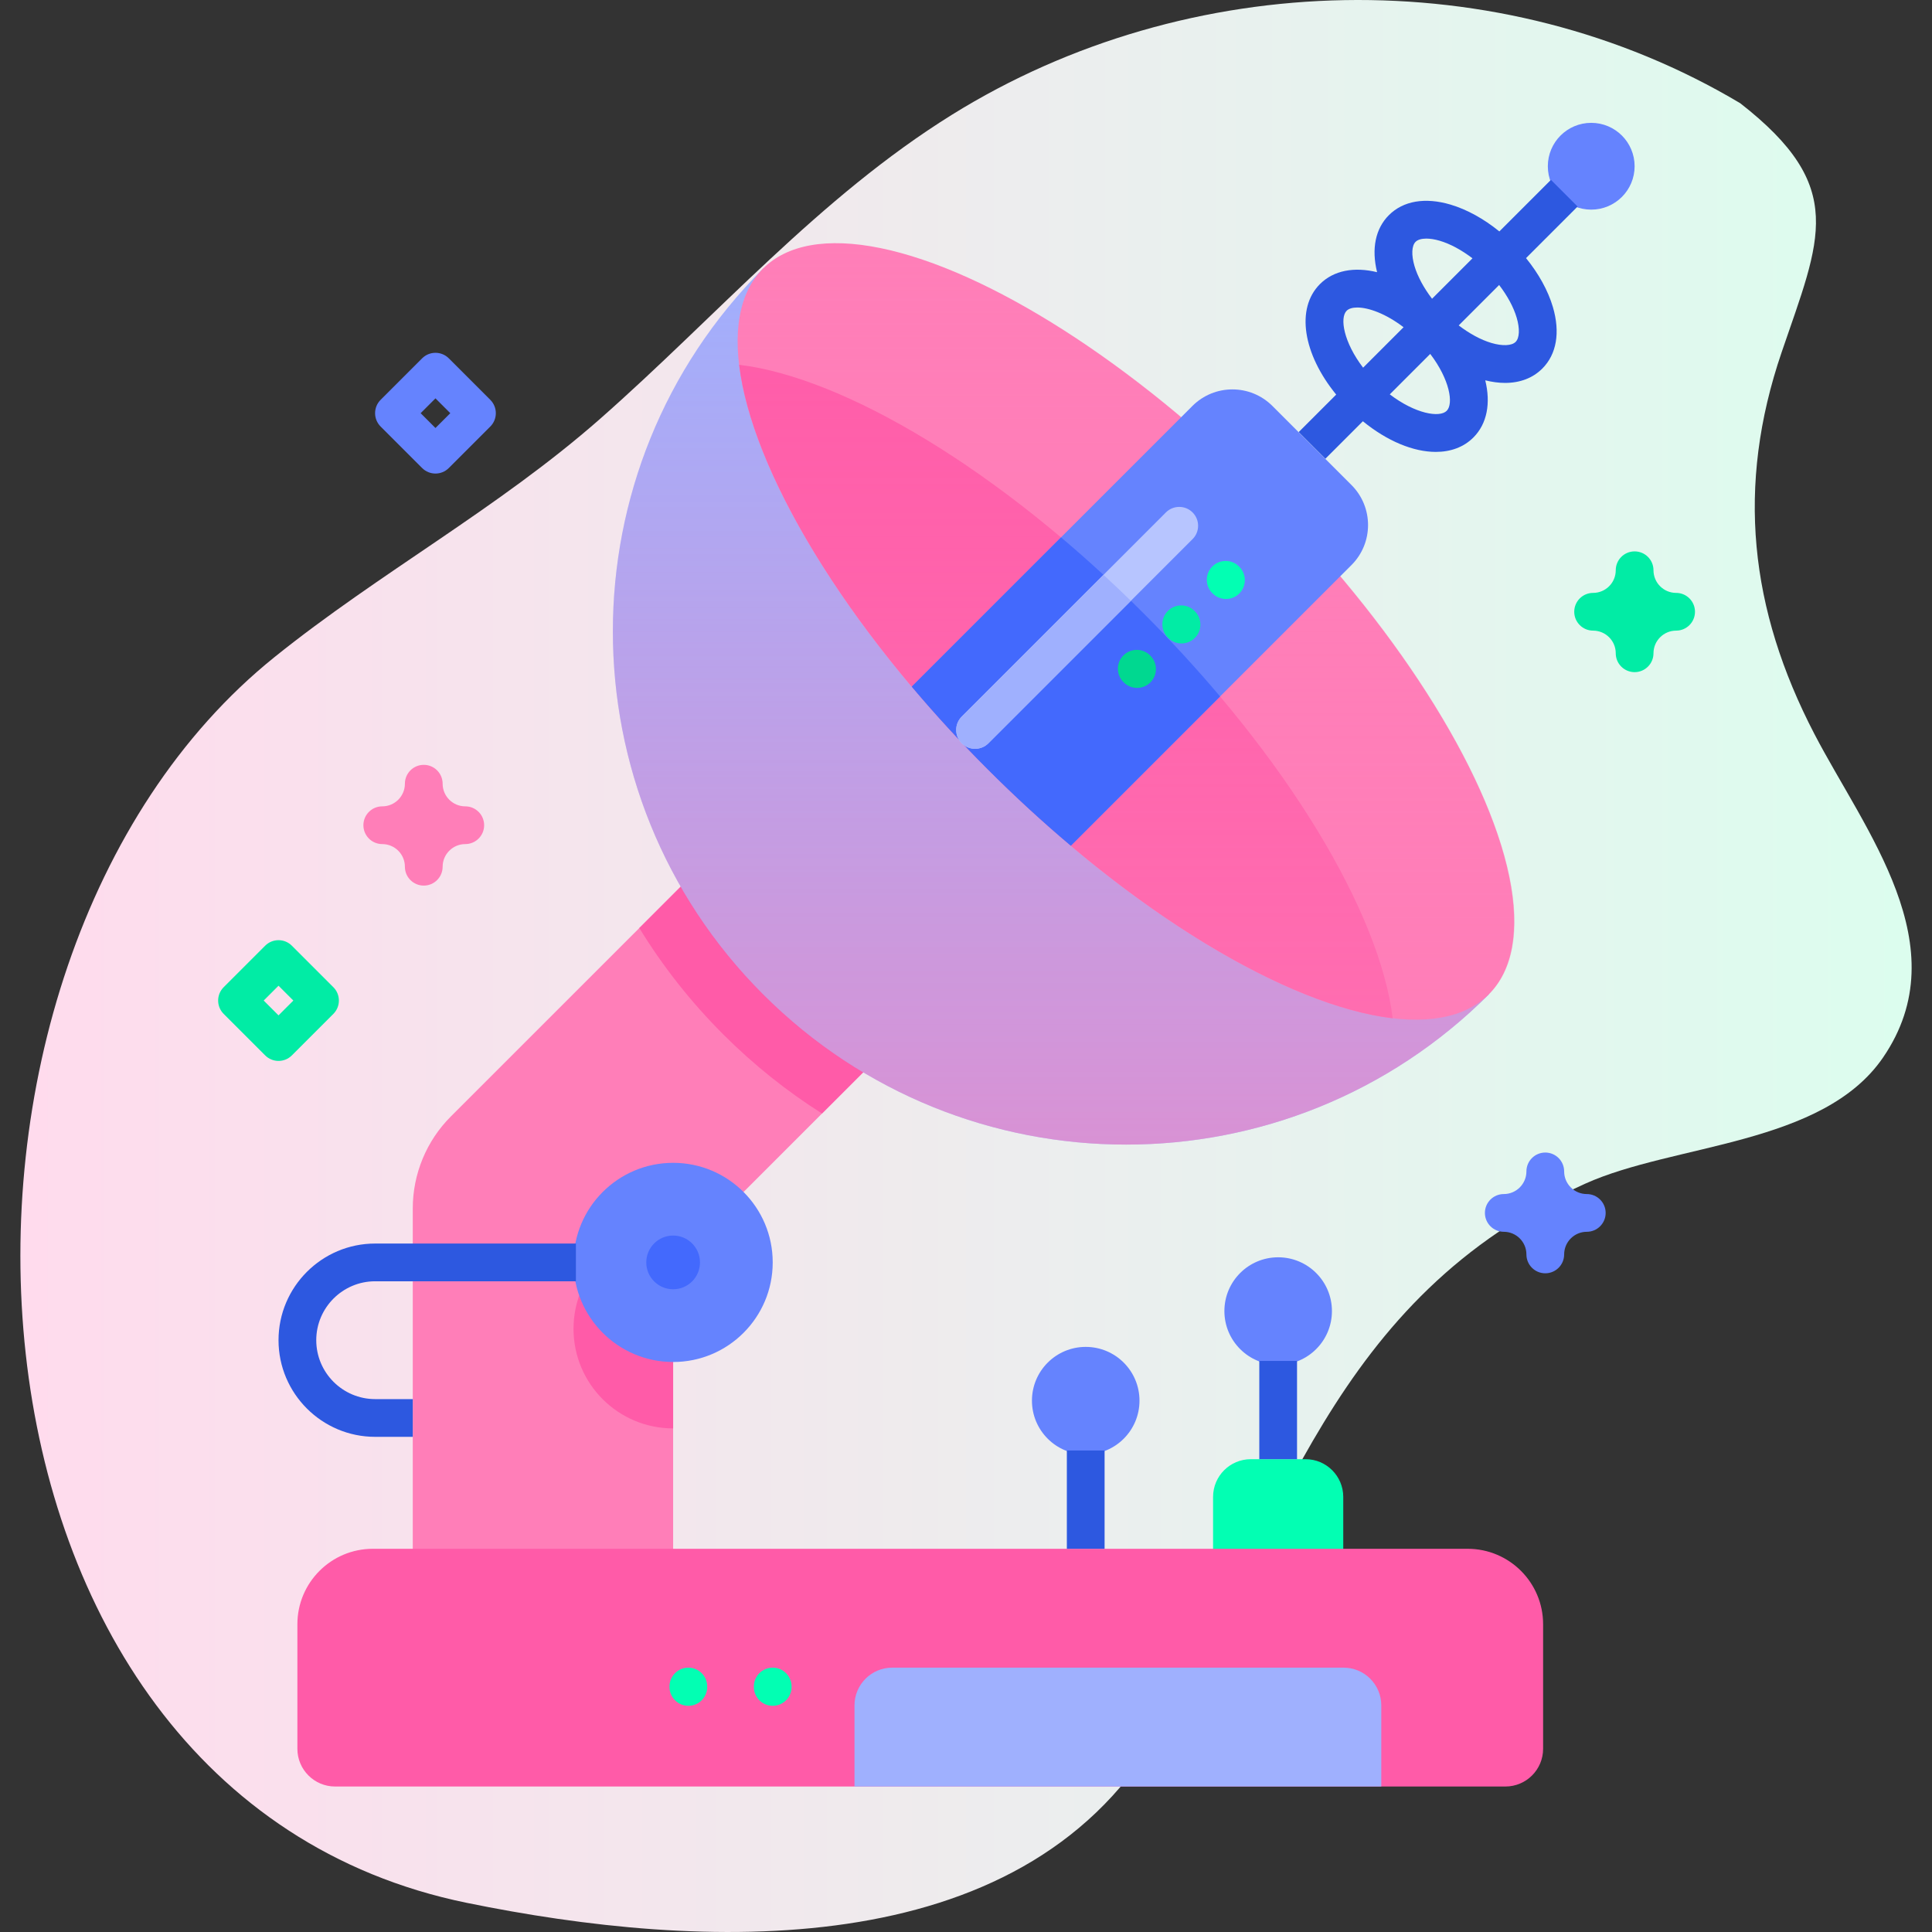 <svg id="Capa_1" enable-background="new 0 0 512 512" height="512" viewBox="0 0 512 512" width="512" xmlns="http://www.w3.org/2000/svg" xmlns:xlink="http://www.w3.org/1999/xlink"><rect x="0" y="0" width="512" height="512" fill="#333333" stroke="none"/><linearGradient id="SVGID_1_" gradientUnits="userSpaceOnUse" x1="5.399" x2="506.601" y1="256" y2="256"><stop offset="0" stop-color="#ffdbed"/><stop offset="1" stop-color="#dcfdee"/></linearGradient><linearGradient id="SVGID_2_" gradientUnits="userSpaceOnUse" x1="281.885" x2="281.885" y1="64.389" y2="303.33"><stop offset=".003" stop-color="#ff7eb8" stop-opacity="0"/><stop offset="1" stop-color="#ff7eb8" stop-opacity=".6"/></linearGradient><g><g><g><path d="m461.173 27.352c-63.757-37.987-146.258-35.878-208.873 3.041-35.18 21.866-62.374 53.403-93.212 80.552-27.022 23.789-58.445 40.758-86.353 63.204-101.21 81.403-91.553 300.961 50.962 330.125 61.777 12.642 146.21 16.696 182.519-43.642 34.62-57.531 46.232-116.383 113.876-146.942 23.573-10.65 62.975-10.113 78.944-33.45 20.152-29.451-4.853-60.044-18.192-85.707-17.19-33.074-20.795-65.682-8.699-101.16 10.298-30.211 17.549-43.782-10.972-66.021z" fill="url(#SVGID_1_)"/></g><g><g><g><path d="m355.977 419.235h-34.5v-22.536c0-5.523 4.477-10 10-10h14.5c5.523 0 10 4.477 10 10z" fill="#02ffb3"/><g><path d="m245.457 267.485-27.61 27.61-39.46 39.46v84.68h-69v-98.97c0-9.15 3.63-17.93 10.1-24.4l49.94-49.93 27.24-27.24z" fill="#ff7eb8"/></g><g><path d="m186.05 326.89-7.66 7.66v43.99c-14.58 0-26.4-11.82-26.4-26.39 0-14.58 11.82-26.39 26.4-26.39 2.66 0 5.24.39 7.66 1.13z" fill="#ff5ba8"/></g><path d="m245.457 267.485-27.61 27.61c-9.38-5.93-18.16-12.95-26.2-20.99-8.6-8.6-16.03-18.05-22.22-28.17l27.24-27.24z" fill="#ff5ba8"/><g><path d="m394.596 263.494c-53.115 53.115-139.231 53.115-192.345 0-53.115-53.115-53.115-139.231 0-192.345z" fill="#9fb0fe"/><ellipse cx="298.424" cy="167.321" fill="#ff7eb8" rx="51.771" ry="136.009" transform="matrix(.707 -.707 .707 .707 -30.908 260.025)"/><path d="m303.134 162.611c38.099 38.099 62.593 79.45 65.938 107.247-27.803-3.337-69.155-27.832-107.254-65.931s-62.593-79.451-65.931-107.254c27.796 3.345 69.148 27.839 107.247 65.938z" fill="#ff5ba8"/><path d="m335.031 130.714c-53.115-53.115-112.562-79.783-132.78-59.565-53.115 53.115-53.115 139.231 0 192.345 53.115 53.115 139.231 53.115 192.345 0 20.218-20.218-6.45-79.665-59.565-132.78z" fill="url(#SVGID_2_)"/><path d="m337.209 107.591 20.945 20.944c5.862 5.862 5.855 15.358 0 21.213l-74.373 74.373c-7.361-6.201-14.722-12.954-21.963-20.195s-13.994-14.602-20.195-21.963l74.373-74.373c5.855-5.854 15.352-5.861 21.213.001z" fill="#6583fe"/><path d="m303.134 162.611c7.241 7.241 13.994 14.602 20.202 21.956l-39.556 39.555c-7.361-6.201-14.722-12.954-21.963-20.195s-13.994-14.602-20.195-21.963l39.555-39.555c7.355 6.209 14.716 12.962 21.957 20.202z" fill="#4369fd"/><g><path d="m316.046 135.798c1.952 1.952 1.952 5.119 0 7.071l-54.108 54.108c-1.952 1.952-5.119 1.952-7.071 0s-1.952-5.119 0-7.071l54.108-54.108c1.951-1.952 5.119-1.952 7.071 0z" fill="#b7c5ff"/></g><path d="m299.697 159.217-37.76 37.76c-1.952 1.952-5.119 1.952-7.071 0s-1.952-5.119 0-7.071l37.561-37.561c2.434 2.234 4.859 4.532 7.27 6.872z" fill="#9fb0fe"/><circle cx="421.69" cy="44.055" fill="#6583fe" r="11.5"/><g><path d="m328.433 157.274c-1.953 1.953-5.118 1.952-7.071 0l-.082-.081c-1.952-1.952-1.953-5.118 0-7.071s5.119-1.952 7.071 0l.081.081c1.953 1.953 1.954 5.118.001 7.071z" fill="#02ffb3"/></g><g><path d="m316.651 169.056c-1.953 1.953-5.118 1.953-7.071 0l-.081-.081c-1.953-1.952-1.953-5.118 0-7.071s5.119-1.953 7.071 0l.081.081c1.953 1.952 1.953 5.118 0 7.071z" fill="#01eca5"/></g><g><path d="m304.869 180.838c-1.953 1.953-5.118 1.952-7.071 0l-.081-.081c-1.953-1.952-1.953-5.118 0-7.071s5.119-1.952 7.071 0l.081.081c1.953 1.952 1.953 5.118 0 7.071z" fill="#00d890"/></g></g><circle cx="178.386" cy="334.552" fill="#6583fe" r="26.391"/><path d="m185.502 334.552c0 3.93-3.186 7.116-7.115 7.116-3.93 0-7.116-3.186-7.116-7.116s3.186-7.116 7.116-7.116c3.929 0 7.115 3.186 7.115 7.116z" fill="#4369fd"/><path d="m398.94 473.445h-310.13c-5.523 0-10-4.477-10-10v-33c0-11.046 8.954-20 20-20h290.13c11.046 0 20 8.954 20 20v33c0 5.523-4.477 10-10 10z" fill="#ff5ba8"/><path d="m366.053 473.445h-139.602v-21.5c0-5.523 4.477-10 10-10h119.602c5.523 0 10 4.477 10 10z" fill="#9fb0fe"/><g><path d="m204.778 452.06c-2.762 0-5-2.239-5-5v-.115c0-2.761 2.238-5 5-5s5 2.239 5 5v.115c0 2.761-2.239 5-5 5z" fill="#02ffb3"/></g><g><path d="m182.422 452.06c-2.762 0-5-2.239-5-5v-.115c0-2.761 2.238-5 5-5s5 2.239 5 5v.115c0 2.761-2.239 5-5 5z" fill="#02ffb3"/></g><g fill="#6583fe"><circle cx="338.727" cy="347.445" r="14.25"/><circle cx="287.727" cy="371.191" r="14.25"/></g></g></g><path d="m112.303 234.692c-2.762 0-5-2.239-5-5 0-3.309-2.691-6-6-6-2.762 0-5-2.239-5-5s2.238-5 5-5c3.309 0 6-2.691 6-6 0-2.761 2.238-5 5-5s5 2.239 5 5c0 3.309 2.691 6 6 6 2.762 0 5 2.239 5 5s-2.238 5-5 5c-3.309 0-6 2.691-6 6 0 2.761-2.239 5-5 5z" fill="#ff7eb8"/><path d="m409.516 337.437c-2.762 0-5-2.239-5-5 0-3.309-2.691-6-6-6-2.762 0-5-2.239-5-5s2.238-5 5-5c3.309 0 6-2.692 6-6.001 0-2.761 2.238-5 5-5s5 2.239 5 5c0 3.309 2.691 6.001 6 6.001 2.762 0 5 2.239 5 5s-2.238 5-5 5c-3.309 0-6 2.691-6 6 0 2.761-2.239 5-5 5z" fill="#6583fe"/><path d="m433.19 178.123c-2.762 0-5-2.239-5-5 0-3.308-2.692-6-6.001-6-2.762 0-5-2.239-5-5s2.238-5 5-5c3.309 0 6.001-2.691 6.001-6 0-2.761 2.238-5 5-5s5 2.239 5 5c0 3.309 2.691 6 5.999 6 2.762 0 5 2.239 5 5s-2.238 5-5 5c-3.308 0-5.999 2.692-5.999 6 0 2.761-2.238 5-5 5z" fill="#01eca5"/><path d="m73.81 281.155c-1.279 0-2.56-.488-3.535-1.464l-11-11c-1.953-1.953-1.953-5.119 0-7.071l11-11c1.951-1.952 5.119-1.952 7.07 0l11 11c1.953 1.953 1.953 5.119 0 7.071l-11 11c-.975.976-2.255 1.464-3.535 1.464zm-3.928-16 3.929 3.929 3.929-3.929-3.929-3.929z" fill="#01eca5"/><path d="m115.402 125.497c-1.279 0-2.56-.488-3.535-1.464l-11-11c-1.953-1.953-1.953-5.119 0-7.071l11-11c1.951-1.952 5.119-1.952 7.07 0l11 11c1.953 1.953 1.953 5.119 0 7.071l-11 11c-.975.975-2.255 1.464-3.535 1.464zm-3.928-16 3.929 3.929 3.929-3.929-3.929-3.929z" fill="#6583fe"/></g></g><g fill="#2d58e0"><path d="m282.727 384.392h10v26.052h-10z"/><path d="m99.423 329.552c-14.123 0-25.612 11.49-25.612 25.613s11.489 25.613 25.612 25.613h9.964v-10h-9.964c-8.608 0-15.612-7.004-15.612-15.613s7.004-15.613 15.612-15.613h53.197v-10z"/><path d="m404.415 68.402 13.666-13.666c-2.357-2.357-4.714-4.714-7.071-7.071l-13.666 13.666c-4.13-3.352-8.606-5.828-12.946-7.111-6.736-1.991-12.536-.996-16.329 2.799-3.565 3.564-4.658 8.897-3.129 15.114-6.007-1.465-11.471-.514-15.14 3.153-6.466 6.466-4.496 18.515 4.304 29.285l-9.934 9.933 7.071 7.071 9.936-9.936c6.477 5.292 13.415 8.121 19.325 8.121 3.916 0 7.381-1.239 9.958-3.816 3.669-3.67 4.619-9.139 3.149-15.15 1.828.45 3.583.685 5.235.685 3.968 0 7.365-1.285 9.881-3.801 3.796-3.795 4.79-9.594 2.8-16.33-1.282-4.341-3.758-8.816-7.11-12.946zm-29.275-4.312c.571-.571 1.574-.86 2.85-.86 1.04 0 2.261.192 3.574.581 2.785.823 5.793 2.461 8.654 4.647l-10.711 10.711c-2.185-2.861-3.824-5.869-4.647-8.654-.866-2.926-.758-5.388.28-6.425zm-18.269 18.267c.566-.565 1.546-.864 2.824-.864 2.967 0 7.54 1.617 12.262 5.224l-10.721 10.722c-5.157-6.754-6.243-13.203-4.365-15.082zm26.518 26.517c-1.879 1.88-8.328.794-15.082-4.364l10.717-10.717c5.157 6.752 6.243 13.202 4.365 15.081zm18.265-18.267c-1.037 1.038-3.499 1.144-6.424.28-2.785-.823-5.793-2.461-8.654-4.647l10.711-10.712c2.186 2.861 3.824 5.869 4.647 8.654.866 2.925.758 5.387-.28 6.425z"/><path d="m333.727 360.661h10v26.037h-10z"/></g></g></svg>